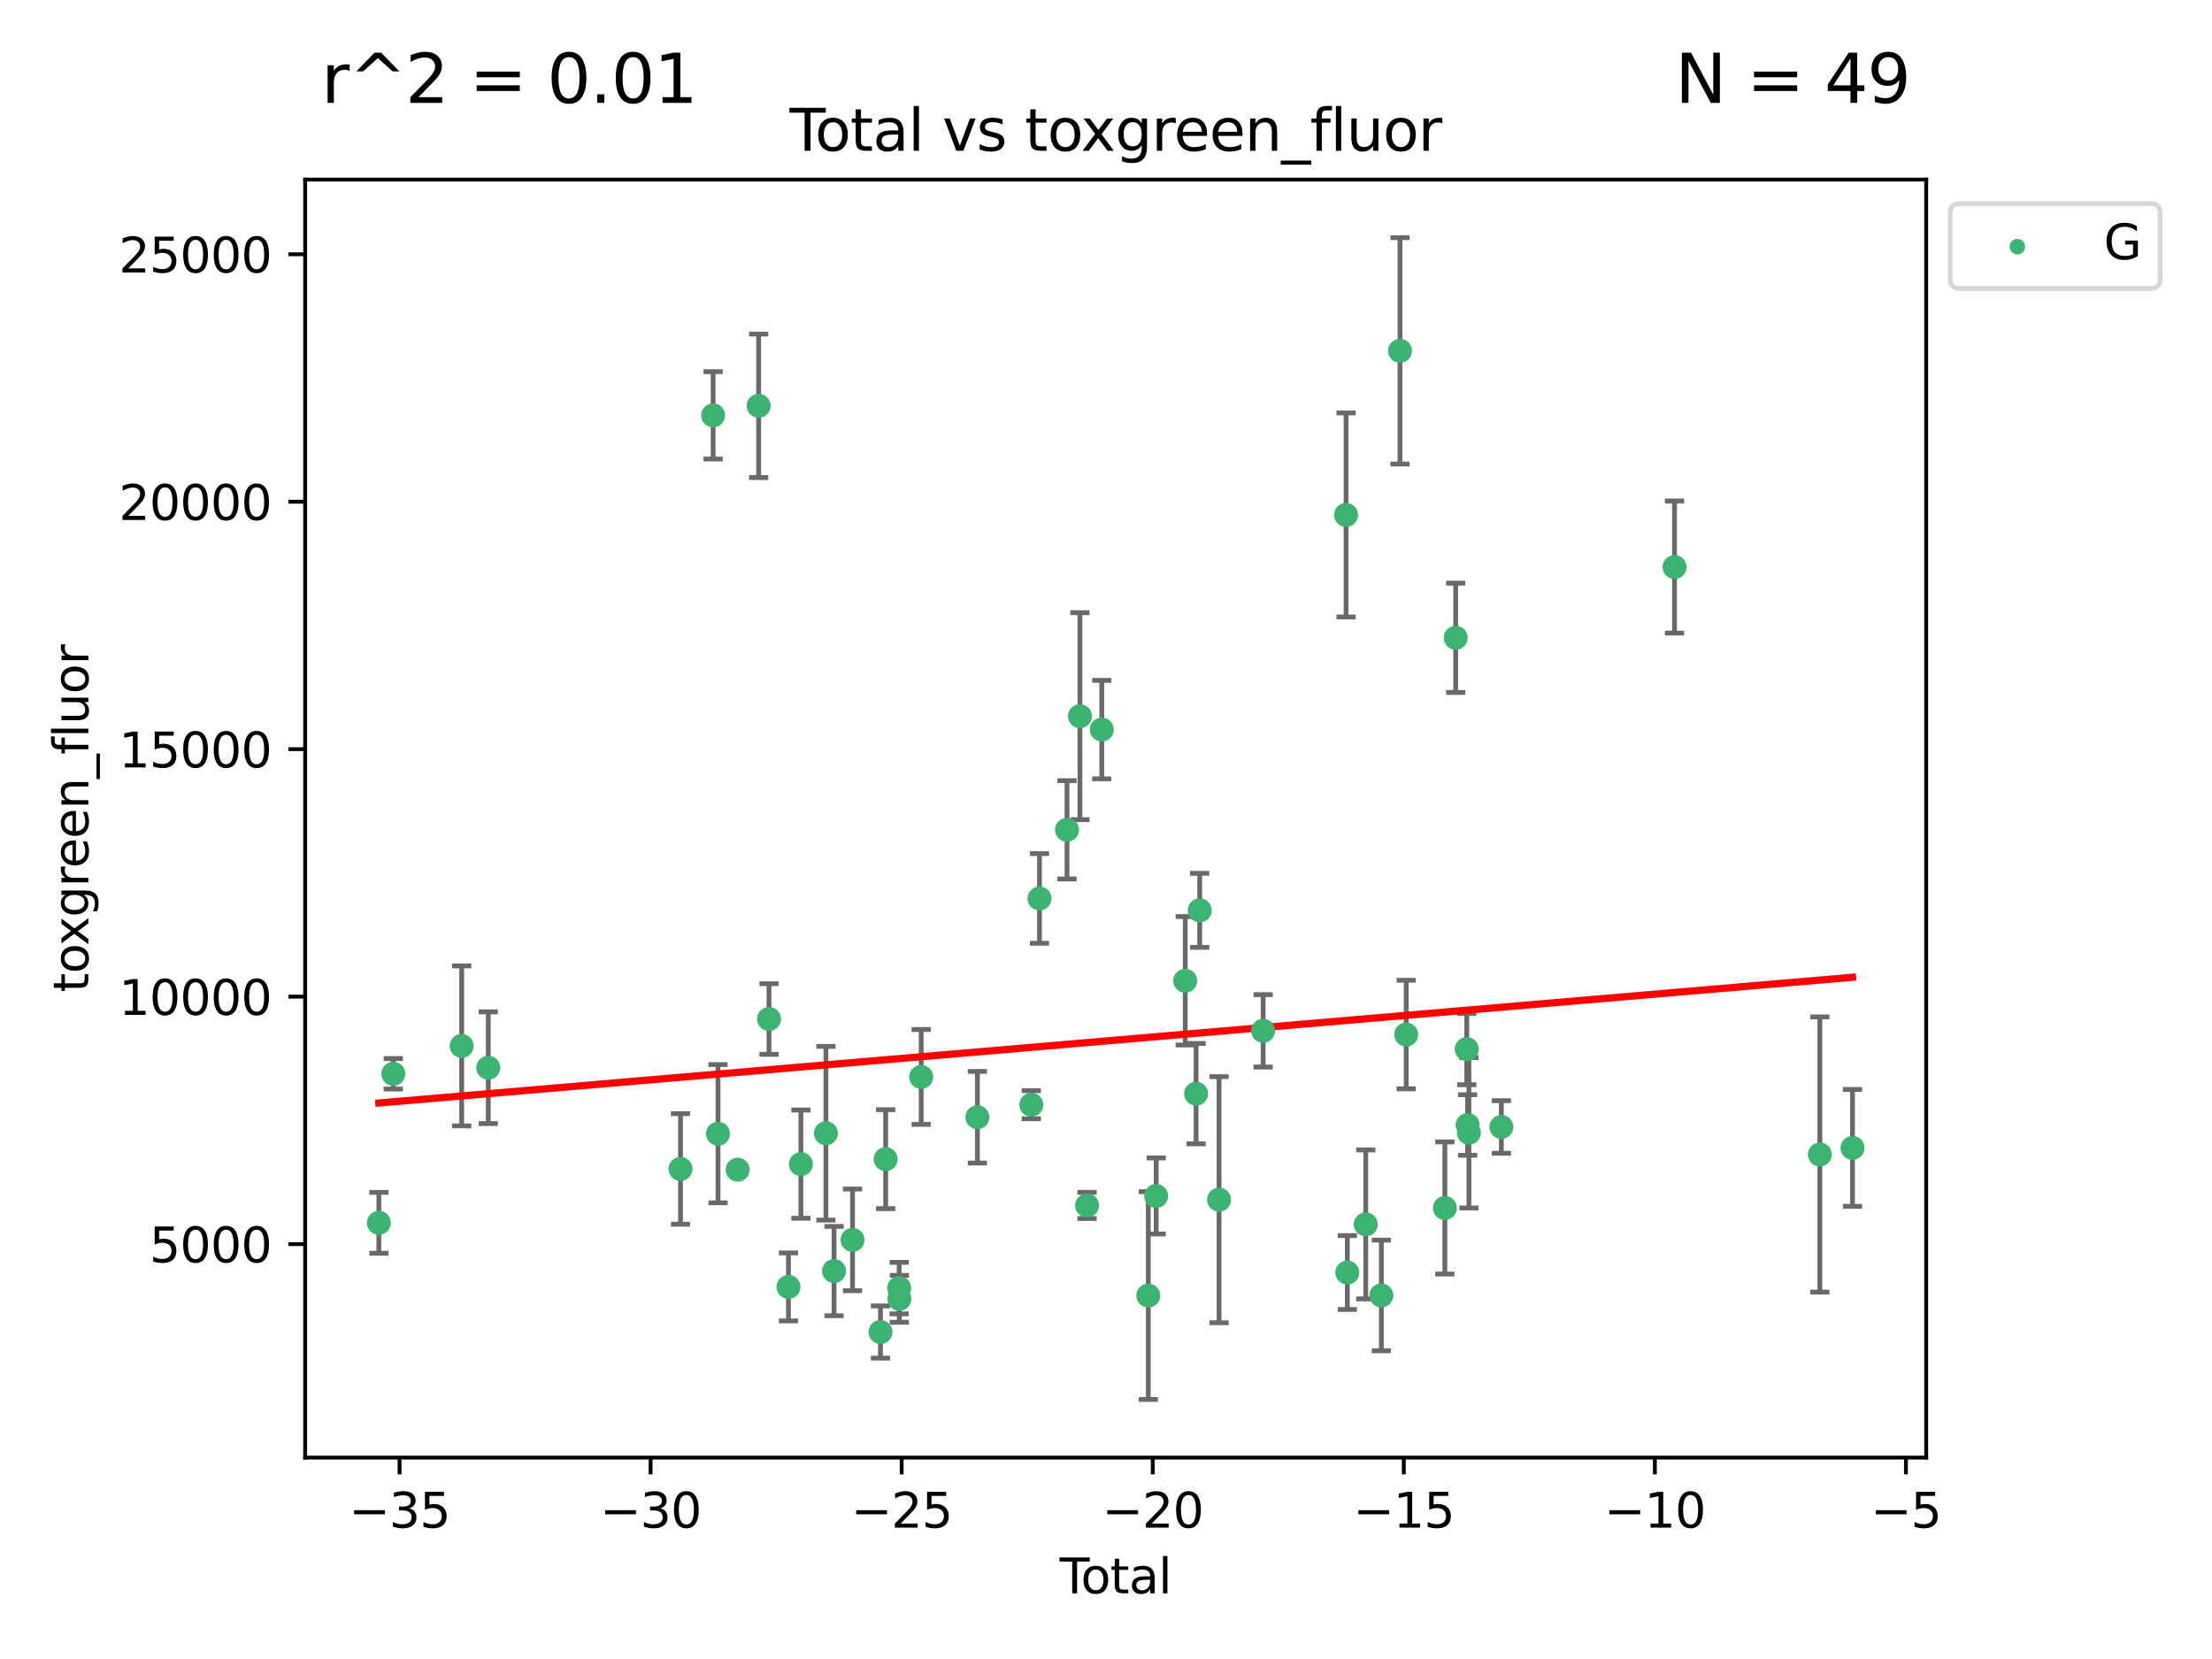 <?xml version="1.0" encoding="utf-8" standalone="no"?>
<!DOCTYPE svg PUBLIC "-//W3C//DTD SVG 1.1//EN"
  "http://www.w3.org/Graphics/SVG/1.1/DTD/svg11.dtd">
<svg xmlns:xlink="http://www.w3.org/1999/xlink" width="460.8pt" height="345.6pt" viewBox="0 0 460.8 345.6" xmlns="http://www.w3.org/2000/svg" version="1.1">
 <defs>
  <style type="text/css">*{stroke-linejoin: round; stroke-linecap: butt}</style>
 </defs>
 <g id="figure_1">
  <g id="patch_1">
   <path d="M 0 345.6 
L 460.8 345.6 
L 460.8 0 
L 0 0 
z
" style="fill: #ffffff"/>
  </g>
  <g id="axes_1">
   <g id="patch_2">
    <path d="M 63.571 303.64 
L 401.26 303.64 
L 401.26 37.411 
L 63.571 37.411 
z
" style="fill: #ffffff"/>
   </g>
   <g id="PathCollection_1">
    <defs>
     <path id="m399c48eaee" d="M 0 1.118 
C 0.297 1.118 0.581 1 0.791 0.791 
C 1 0.581 1.118 0.297 1.118 0 
C 1.118 -0.297 1 -0.581 0.791 -0.791 
C 0.581 -1 0.297 -1.118 0 -1.118 
C -0.297 -1.118 -0.581 -1 -0.791 -0.791 
C -1 -0.581 -1.118 -0.297 -1.118 0 
C -1.118 0.297 -1 0.581 -0.791 0.791 
C -0.581 1 -0.297 1.118 0 1.118 
z
" style="stroke: #3cb371"/>
    </defs>
    <g clip-path="url(#pa4135fbdc5)">
     <use xlink:href="#m399c48eaee" x="78.921" y="254.733" style="fill: #3cb371; stroke: #3cb371"/>
     <use xlink:href="#m399c48eaee" x="81.93" y="223.696" style="fill: #3cb371; stroke: #3cb371"/>
     <use xlink:href="#m399c48eaee" x="96.177" y="217.887" style="fill: #3cb371; stroke: #3cb371"/>
     <use xlink:href="#m399c48eaee" x="101.719" y="222.424" style="fill: #3cb371; stroke: #3cb371"/>
     <use xlink:href="#m399c48eaee" x="141.76" y="243.507" style="fill: #3cb371; stroke: #3cb371"/>
     <use xlink:href="#m399c48eaee" x="148.556" y="86.524" style="fill: #3cb371; stroke: #3cb371"/>
     <use xlink:href="#m399c48eaee" x="149.573" y="236.172" style="fill: #3cb371; stroke: #3cb371"/>
     <use xlink:href="#m399c48eaee" x="153.665" y="243.675" style="fill: #3cb371; stroke: #3cb371"/>
     <use xlink:href="#m399c48eaee" x="158.042" y="84.539" style="fill: #3cb371; stroke: #3cb371"/>
     <use xlink:href="#m399c48eaee" x="160.196" y="212.277" style="fill: #3cb371; stroke: #3cb371"/>
     <use xlink:href="#m399c48eaee" x="164.252" y="268.086" style="fill: #3cb371; stroke: #3cb371"/>
     <use xlink:href="#m399c48eaee" x="166.84" y="242.509" style="fill: #3cb371; stroke: #3cb371"/>
     <use xlink:href="#m399c48eaee" x="172.053" y="236.076" style="fill: #3cb371; stroke: #3cb371"/>
     <use xlink:href="#m399c48eaee" x="173.747" y="264.787" style="fill: #3cb371; stroke: #3cb371"/>
     <use xlink:href="#m399c48eaee" x="177.596" y="258.29" style="fill: #3cb371; stroke: #3cb371"/>
     <use xlink:href="#m399c48eaee" x="183.419" y="277.486" style="fill: #3cb371; stroke: #3cb371"/>
     <use xlink:href="#m399c48eaee" x="184.499" y="241.474" style="fill: #3cb371; stroke: #3cb371"/>
     <use xlink:href="#m399c48eaee" x="187.311" y="268.329" style="fill: #3cb371; stroke: #3cb371"/>
     <use xlink:href="#m399c48eaee" x="187.355" y="270.569" style="fill: #3cb371; stroke: #3cb371"/>
     <use xlink:href="#m399c48eaee" x="191.898" y="224.345" style="fill: #3cb371; stroke: #3cb371"/>
     <use xlink:href="#m399c48eaee" x="203.61" y="232.732" style="fill: #3cb371; stroke: #3cb371"/>
     <use xlink:href="#m399c48eaee" x="214.844" y="230.131" style="fill: #3cb371; stroke: #3cb371"/>
     <use xlink:href="#m399c48eaee" x="216.545" y="187.165" style="fill: #3cb371; stroke: #3cb371"/>
     <use xlink:href="#m399c48eaee" x="222.277" y="172.863" style="fill: #3cb371; stroke: #3cb371"/>
     <use xlink:href="#m399c48eaee" x="224.972" y="149.192" style="fill: #3cb371; stroke: #3cb371"/>
     <use xlink:href="#m399c48eaee" x="226.453" y="251.112" style="fill: #3cb371; stroke: #3cb371"/>
     <use xlink:href="#m399c48eaee" x="229.52" y="151.986" style="fill: #3cb371; stroke: #3cb371"/>
     <use xlink:href="#m399c48eaee" x="239.213" y="269.895" style="fill: #3cb371; stroke: #3cb371"/>
     <use xlink:href="#m399c48eaee" x="240.851" y="249.143" style="fill: #3cb371; stroke: #3cb371"/>
     <use xlink:href="#m399c48eaee" x="246.904" y="204.313" style="fill: #3cb371; stroke: #3cb371"/>
     <use xlink:href="#m399c48eaee" x="249.167" y="227.828" style="fill: #3cb371; stroke: #3cb371"/>
     <use xlink:href="#m399c48eaee" x="249.92" y="189.643" style="fill: #3cb371; stroke: #3cb371"/>
     <use xlink:href="#m399c48eaee" x="253.952" y="249.917" style="fill: #3cb371; stroke: #3cb371"/>
     <use xlink:href="#m399c48eaee" x="263.134" y="214.737" style="fill: #3cb371; stroke: #3cb371"/>
     <use xlink:href="#m399c48eaee" x="280.407" y="107.273" style="fill: #3cb371; stroke: #3cb371"/>
     <use xlink:href="#m399c48eaee" x="280.673" y="265.092" style="fill: #3cb371; stroke: #3cb371"/>
     <use xlink:href="#m399c48eaee" x="284.511" y="255.061" style="fill: #3cb371; stroke: #3cb371"/>
     <use xlink:href="#m399c48eaee" x="287.76" y="269.859" style="fill: #3cb371; stroke: #3cb371"/>
     <use xlink:href="#m399c48eaee" x="291.648" y="73.086" style="fill: #3cb371; stroke: #3cb371"/>
     <use xlink:href="#m399c48eaee" x="292.937" y="215.514" style="fill: #3cb371; stroke: #3cb371"/>
     <use xlink:href="#m399c48eaee" x="300.991" y="251.643" style="fill: #3cb371; stroke: #3cb371"/>
     <use xlink:href="#m399c48eaee" x="303.248" y="132.865" style="fill: #3cb371; stroke: #3cb371"/>
     <use xlink:href="#m399c48eaee" x="305.556" y="218.551" style="fill: #3cb371; stroke: #3cb371"/>
     <use xlink:href="#m399c48eaee" x="305.733" y="234.353" style="fill: #3cb371; stroke: #3cb371"/>
     <use xlink:href="#m399c48eaee" x="306.006" y="235.969" style="fill: #3cb371; stroke: #3cb371"/>
     <use xlink:href="#m399c48eaee" x="312.761" y="234.766" style="fill: #3cb371; stroke: #3cb371"/>
     <use xlink:href="#m399c48eaee" x="348.839" y="118.122" style="fill: #3cb371; stroke: #3cb371"/>
     <use xlink:href="#m399c48eaee" x="379.109" y="240.505" style="fill: #3cb371; stroke: #3cb371"/>
     <use xlink:href="#m399c48eaee" x="385.911" y="239.131" style="fill: #3cb371; stroke: #3cb371"/>
    </g>
   </g>
   <g id="matplotlib.axis_1">
    <g id="xtick_1">
     <g id="line2d_1">
      <defs>
       <path id="m7dfbc1c451" d="M 0 0 
L 0 3.5 
" style="stroke: #000000; stroke-width: 0.8"/>
      </defs>
      <g>
       <use xlink:href="#m7dfbc1c451" x="83.232" y="303.64" style="stroke: #000000; stroke-width: 0.8"/>
      </g>
     </g>
     <g id="text_1">
      <!-- −35 -->
      <g transform="translate(72.68 318.238)scale(0.1 -0.1)">
       <defs>
        <path id="DejaVuSans-2212" d="M 678 2272 
L 4684 2272 
L 4684 1741 
L 678 1741 
L 678 2272 
z
" transform="scale(0.016)"/>
        <path id="DejaVuSans-33" d="M 2597 2516 
Q 3050 2419 3304 2112 
Q 3559 1806 3559 1356 
Q 3559 666 3084 287 
Q 2609 -91 1734 -91 
Q 1441 -91 1130 -33 
Q 819 25 488 141 
L 488 750 
Q 750 597 1062 519 
Q 1375 441 1716 441 
Q 2309 441 2620 675 
Q 2931 909 2931 1356 
Q 2931 1769 2642 2001 
Q 2353 2234 1838 2234 
L 1294 2234 
L 1294 2753 
L 1863 2753 
Q 2328 2753 2575 2939 
Q 2822 3125 2822 3475 
Q 2822 3834 2567 4026 
Q 2313 4219 1838 4219 
Q 1578 4219 1281 4162 
Q 984 4106 628 3988 
L 628 4550 
Q 988 4650 1302 4700 
Q 1616 4750 1894 4750 
Q 2613 4750 3031 4423 
Q 3450 4097 3450 3541 
Q 3450 3153 3228 2886 
Q 3006 2619 2597 2516 
z
" transform="scale(0.016)"/>
        <path id="DejaVuSans-35" d="M 691 4666 
L 3169 4666 
L 3169 4134 
L 1269 4134 
L 1269 2991 
Q 1406 3038 1543 3061 
Q 1681 3084 1819 3084 
Q 2600 3084 3056 2656 
Q 3513 2228 3513 1497 
Q 3513 744 3044 326 
Q 2575 -91 1722 -91 
Q 1428 -91 1123 -41 
Q 819 9 494 109 
L 494 744 
Q 775 591 1075 516 
Q 1375 441 1709 441 
Q 2250 441 2565 725 
Q 2881 1009 2881 1497 
Q 2881 1984 2565 2268 
Q 2250 2553 1709 2553 
Q 1456 2553 1204 2497 
Q 953 2441 691 2322 
L 691 4666 
z
" transform="scale(0.016)"/>
       </defs>
       <use xlink:href="#DejaVuSans-2212"/>
       <use xlink:href="#DejaVuSans-33" x="83.789"/>
       <use xlink:href="#DejaVuSans-35" x="147.412"/>
      </g>
     </g>
    </g>
    <g id="xtick_2">
     <g id="line2d_2">
      <g>
       <use xlink:href="#m7dfbc1c451" x="135.534" y="303.64" style="stroke: #000000; stroke-width: 0.8"/>
      </g>
     </g>
     <g id="text_2">
      <!-- −30 -->
      <g transform="translate(124.981 318.238)scale(0.1 -0.1)">
       <defs>
        <path id="DejaVuSans-30" d="M 2034 4250 
Q 1547 4250 1301 3770 
Q 1056 3291 1056 2328 
Q 1056 1369 1301 889 
Q 1547 409 2034 409 
Q 2525 409 2770 889 
Q 3016 1369 3016 2328 
Q 3016 3291 2770 3770 
Q 2525 4250 2034 4250 
z
M 2034 4750 
Q 2819 4750 3233 4129 
Q 3647 3509 3647 2328 
Q 3647 1150 3233 529 
Q 2819 -91 2034 -91 
Q 1250 -91 836 529 
Q 422 1150 422 2328 
Q 422 3509 836 4129 
Q 1250 4750 2034 4750 
z
" transform="scale(0.016)"/>
       </defs>
       <use xlink:href="#DejaVuSans-2212"/>
       <use xlink:href="#DejaVuSans-33" x="83.789"/>
       <use xlink:href="#DejaVuSans-30" x="147.412"/>
      </g>
     </g>
    </g>
    <g id="xtick_3">
     <g id="line2d_3">
      <g>
       <use xlink:href="#m7dfbc1c451" x="187.835" y="303.64" style="stroke: #000000; stroke-width: 0.8"/>
      </g>
     </g>
     <g id="text_3">
      <!-- −25 -->
      <g transform="translate(177.283 318.238)scale(0.1 -0.1)">
       <defs>
        <path id="DejaVuSans-32" d="M 1228 531 
L 3431 531 
L 3431 0 
L 469 0 
L 469 531 
Q 828 903 1448 1529 
Q 2069 2156 2228 2338 
Q 2531 2678 2651 2914 
Q 2772 3150 2772 3378 
Q 2772 3750 2511 3984 
Q 2250 4219 1831 4219 
Q 1534 4219 1204 4116 
Q 875 4013 500 3803 
L 500 4441 
Q 881 4594 1212 4672 
Q 1544 4750 1819 4750 
Q 2544 4750 2975 4387 
Q 3406 4025 3406 3419 
Q 3406 3131 3298 2873 
Q 3191 2616 2906 2266 
Q 2828 2175 2409 1742 
Q 1991 1309 1228 531 
z
" transform="scale(0.016)"/>
       </defs>
       <use xlink:href="#DejaVuSans-2212"/>
       <use xlink:href="#DejaVuSans-32" x="83.789"/>
       <use xlink:href="#DejaVuSans-35" x="147.412"/>
      </g>
     </g>
    </g>
    <g id="xtick_4">
     <g id="line2d_4">
      <g>
       <use xlink:href="#m7dfbc1c451" x="240.136" y="303.64" style="stroke: #000000; stroke-width: 0.8"/>
      </g>
     </g>
     <g id="text_4">
      <!-- −20 -->
      <g transform="translate(229.584 318.238)scale(0.1 -0.1)">
       <use xlink:href="#DejaVuSans-2212"/>
       <use xlink:href="#DejaVuSans-32" x="83.789"/>
       <use xlink:href="#DejaVuSans-30" x="147.412"/>
      </g>
     </g>
    </g>
    <g id="xtick_5">
     <g id="line2d_5">
      <g>
       <use xlink:href="#m7dfbc1c451" x="292.437" y="303.64" style="stroke: #000000; stroke-width: 0.8"/>
      </g>
     </g>
     <g id="text_5">
      <!-- −15 -->
      <g transform="translate(281.885 318.238)scale(0.1 -0.1)">
       <defs>
        <path id="DejaVuSans-31" d="M 794 531 
L 1825 531 
L 1825 4091 
L 703 3866 
L 703 4441 
L 1819 4666 
L 2450 4666 
L 2450 531 
L 3481 531 
L 3481 0 
L 794 0 
L 794 531 
z
" transform="scale(0.016)"/>
       </defs>
       <use xlink:href="#DejaVuSans-2212"/>
       <use xlink:href="#DejaVuSans-31" x="83.789"/>
       <use xlink:href="#DejaVuSans-35" x="147.412"/>
      </g>
     </g>
    </g>
    <g id="xtick_6">
     <g id="line2d_6">
      <g>
       <use xlink:href="#m7dfbc1c451" x="344.739" y="303.64" style="stroke: #000000; stroke-width: 0.8"/>
      </g>
     </g>
     <g id="text_6">
      <!-- −10 -->
      <g transform="translate(334.186 318.238)scale(0.1 -0.1)">
       <use xlink:href="#DejaVuSans-2212"/>
       <use xlink:href="#DejaVuSans-31" x="83.789"/>
       <use xlink:href="#DejaVuSans-30" x="147.412"/>
      </g>
     </g>
    </g>
    <g id="xtick_7">
     <g id="line2d_7">
      <g>
       <use xlink:href="#m7dfbc1c451" x="397.04" y="303.64" style="stroke: #000000; stroke-width: 0.8"/>
      </g>
     </g>
     <g id="text_7">
      <!-- −5 -->
      <g transform="translate(389.669 318.238)scale(0.1 -0.1)">
       <use xlink:href="#DejaVuSans-2212"/>
       <use xlink:href="#DejaVuSans-35" x="83.789"/>
      </g>
     </g>
    </g>
    <g id="text_8">
     <!-- Total -->
     <g transform="translate(220.739 331.917)scale(0.1 -0.1)">
      <defs>
       <path id="DejaVuSans-54" d="M -19 4666 
L 3928 4666 
L 3928 4134 
L 2272 4134 
L 2272 0 
L 1638 0 
L 1638 4134 
L -19 4134 
L -19 4666 
z
" transform="scale(0.016)"/>
       <path id="DejaVuSans-6f" d="M 1959 3097 
Q 1497 3097 1228 2736 
Q 959 2375 959 1747 
Q 959 1119 1226 758 
Q 1494 397 1959 397 
Q 2419 397 2687 759 
Q 2956 1122 2956 1747 
Q 2956 2369 2687 2733 
Q 2419 3097 1959 3097 
z
M 1959 3584 
Q 2709 3584 3137 3096 
Q 3566 2609 3566 1747 
Q 3566 888 3137 398 
Q 2709 -91 1959 -91 
Q 1206 -91 779 398 
Q 353 888 353 1747 
Q 353 2609 779 3096 
Q 1206 3584 1959 3584 
z
" transform="scale(0.016)"/>
       <path id="DejaVuSans-74" d="M 1172 4494 
L 1172 3500 
L 2356 3500 
L 2356 3053 
L 1172 3053 
L 1172 1153 
Q 1172 725 1289 603 
Q 1406 481 1766 481 
L 2356 481 
L 2356 0 
L 1766 0 
Q 1100 0 847 248 
Q 594 497 594 1153 
L 594 3053 
L 172 3053 
L 172 3500 
L 594 3500 
L 594 4494 
L 1172 4494 
z
" transform="scale(0.016)"/>
       <path id="DejaVuSans-61" d="M 2194 1759 
Q 1497 1759 1228 1600 
Q 959 1441 959 1056 
Q 959 750 1161 570 
Q 1363 391 1709 391 
Q 2188 391 2477 730 
Q 2766 1069 2766 1631 
L 2766 1759 
L 2194 1759 
z
M 3341 1997 
L 3341 0 
L 2766 0 
L 2766 531 
Q 2569 213 2275 61 
Q 1981 -91 1556 -91 
Q 1019 -91 701 211 
Q 384 513 384 1019 
Q 384 1609 779 1909 
Q 1175 2209 1959 2209 
L 2766 2209 
L 2766 2266 
Q 2766 2663 2505 2880 
Q 2244 3097 1772 3097 
Q 1472 3097 1187 3025 
Q 903 2953 641 2809 
L 641 3341 
Q 956 3463 1253 3523 
Q 1550 3584 1831 3584 
Q 2591 3584 2966 3190 
Q 3341 2797 3341 1997 
z
" transform="scale(0.016)"/>
       <path id="DejaVuSans-6c" d="M 603 4863 
L 1178 4863 
L 1178 0 
L 603 0 
L 603 4863 
z
" transform="scale(0.016)"/>
      </defs>
      <use xlink:href="#DejaVuSans-54"/>
      <use xlink:href="#DejaVuSans-6f" x="44.084"/>
      <use xlink:href="#DejaVuSans-74" x="105.266"/>
      <use xlink:href="#DejaVuSans-61" x="144.475"/>
      <use xlink:href="#DejaVuSans-6c" x="205.754"/>
     </g>
    </g>
   </g>
   <g id="matplotlib.axis_2">
    <g id="ytick_1">
     <g id="line2d_8">
      <defs>
       <path id="ma5895664a8" d="M 0 0 
L -3.5 0 
" style="stroke: #000000; stroke-width: 0.8"/>
      </defs>
      <g>
       <use xlink:href="#ma5895664a8" x="63.571" y="259.169" style="stroke: #000000; stroke-width: 0.8"/>
      </g>
     </g>
     <g id="text_9">
      <!-- 5000 -->
      <g transform="translate(31.121 262.968)scale(0.1 -0.1)">
       <use xlink:href="#DejaVuSans-35"/>
       <use xlink:href="#DejaVuSans-30" x="63.623"/>
       <use xlink:href="#DejaVuSans-30" x="127.246"/>
       <use xlink:href="#DejaVuSans-30" x="190.869"/>
      </g>
     </g>
    </g>
    <g id="ytick_2">
     <g id="line2d_9">
      <g>
       <use xlink:href="#ma5895664a8" x="63.571" y="207.618" style="stroke: #000000; stroke-width: 0.8"/>
      </g>
     </g>
     <g id="text_10">
      <!-- 10000 -->
      <g transform="translate(24.759 211.417)scale(0.1 -0.1)">
       <use xlink:href="#DejaVuSans-31"/>
       <use xlink:href="#DejaVuSans-30" x="63.623"/>
       <use xlink:href="#DejaVuSans-30" x="127.246"/>
       <use xlink:href="#DejaVuSans-30" x="190.869"/>
       <use xlink:href="#DejaVuSans-30" x="254.492"/>
      </g>
     </g>
    </g>
    <g id="ytick_3">
     <g id="line2d_10">
      <g>
       <use xlink:href="#ma5895664a8" x="63.571" y="156.067" style="stroke: #000000; stroke-width: 0.8"/>
      </g>
     </g>
     <g id="text_11">
      <!-- 15000 -->
      <g transform="translate(24.759 159.866)scale(0.1 -0.1)">
       <use xlink:href="#DejaVuSans-31"/>
       <use xlink:href="#DejaVuSans-35" x="63.623"/>
       <use xlink:href="#DejaVuSans-30" x="127.246"/>
       <use xlink:href="#DejaVuSans-30" x="190.869"/>
       <use xlink:href="#DejaVuSans-30" x="254.492"/>
      </g>
     </g>
    </g>
    <g id="ytick_4">
     <g id="line2d_11">
      <g>
       <use xlink:href="#ma5895664a8" x="63.571" y="104.516" style="stroke: #000000; stroke-width: 0.8"/>
      </g>
     </g>
     <g id="text_12">
      <!-- 20000 -->
      <g transform="translate(24.759 108.315)scale(0.1 -0.1)">
       <use xlink:href="#DejaVuSans-32"/>
       <use xlink:href="#DejaVuSans-30" x="63.623"/>
       <use xlink:href="#DejaVuSans-30" x="127.246"/>
       <use xlink:href="#DejaVuSans-30" x="190.869"/>
       <use xlink:href="#DejaVuSans-30" x="254.492"/>
      </g>
     </g>
    </g>
    <g id="ytick_5">
     <g id="line2d_12">
      <g>
       <use xlink:href="#ma5895664a8" x="63.571" y="52.965" style="stroke: #000000; stroke-width: 0.8"/>
      </g>
     </g>
     <g id="text_13">
      <!-- 25000 -->
      <g transform="translate(24.759 56.764)scale(0.1 -0.1)">
       <use xlink:href="#DejaVuSans-32"/>
       <use xlink:href="#DejaVuSans-35" x="63.623"/>
       <use xlink:href="#DejaVuSans-30" x="127.246"/>
       <use xlink:href="#DejaVuSans-30" x="190.869"/>
       <use xlink:href="#DejaVuSans-30" x="254.492"/>
      </g>
     </g>
    </g>
    <g id="text_14">
     <!-- toxgreen_fluor -->
     <g transform="translate(18.401 206.72)rotate(-90)scale(0.1 -0.1)">
      <defs>
       <path id="DejaVuSans-78" d="M 3513 3500 
L 2247 1797 
L 3578 0 
L 2900 0 
L 1881 1375 
L 863 0 
L 184 0 
L 1544 1831 
L 300 3500 
L 978 3500 
L 1906 2253 
L 2834 3500 
L 3513 3500 
z
" transform="scale(0.016)"/>
       <path id="DejaVuSans-67" d="M 2906 1791 
Q 2906 2416 2648 2759 
Q 2391 3103 1925 3103 
Q 1463 3103 1205 2759 
Q 947 2416 947 1791 
Q 947 1169 1205 825 
Q 1463 481 1925 481 
Q 2391 481 2648 825 
Q 2906 1169 2906 1791 
z
M 3481 434 
Q 3481 -459 3084 -895 
Q 2688 -1331 1869 -1331 
Q 1566 -1331 1297 -1286 
Q 1028 -1241 775 -1147 
L 775 -588 
Q 1028 -725 1275 -790 
Q 1522 -856 1778 -856 
Q 2344 -856 2625 -561 
Q 2906 -266 2906 331 
L 2906 616 
Q 2728 306 2450 153 
Q 2172 0 1784 0 
Q 1141 0 747 490 
Q 353 981 353 1791 
Q 353 2603 747 3093 
Q 1141 3584 1784 3584 
Q 2172 3584 2450 3431 
Q 2728 3278 2906 2969 
L 2906 3500 
L 3481 3500 
L 3481 434 
z
" transform="scale(0.016)"/>
       <path id="DejaVuSans-72" d="M 2631 2963 
Q 2534 3019 2420 3045 
Q 2306 3072 2169 3072 
Q 1681 3072 1420 2755 
Q 1159 2438 1159 1844 
L 1159 0 
L 581 0 
L 581 3500 
L 1159 3500 
L 1159 2956 
Q 1341 3275 1631 3429 
Q 1922 3584 2338 3584 
Q 2397 3584 2469 3576 
Q 2541 3569 2628 3553 
L 2631 2963 
z
" transform="scale(0.016)"/>
       <path id="DejaVuSans-65" d="M 3597 1894 
L 3597 1613 
L 953 1613 
Q 991 1019 1311 708 
Q 1631 397 2203 397 
Q 2534 397 2845 478 
Q 3156 559 3463 722 
L 3463 178 
Q 3153 47 2828 -22 
Q 2503 -91 2169 -91 
Q 1331 -91 842 396 
Q 353 884 353 1716 
Q 353 2575 817 3079 
Q 1281 3584 2069 3584 
Q 2775 3584 3186 3129 
Q 3597 2675 3597 1894 
z
M 3022 2063 
Q 3016 2534 2758 2815 
Q 2500 3097 2075 3097 
Q 1594 3097 1305 2825 
Q 1016 2553 972 2059 
L 3022 2063 
z
" transform="scale(0.016)"/>
       <path id="DejaVuSans-6e" d="M 3513 2113 
L 3513 0 
L 2938 0 
L 2938 2094 
Q 2938 2591 2744 2837 
Q 2550 3084 2163 3084 
Q 1697 3084 1428 2787 
Q 1159 2491 1159 1978 
L 1159 0 
L 581 0 
L 581 3500 
L 1159 3500 
L 1159 2956 
Q 1366 3272 1645 3428 
Q 1925 3584 2291 3584 
Q 2894 3584 3203 3211 
Q 3513 2838 3513 2113 
z
" transform="scale(0.016)"/>
       <path id="DejaVuSans-5f" d="M 3263 -1063 
L 3263 -1509 
L -63 -1509 
L -63 -1063 
L 3263 -1063 
z
" transform="scale(0.016)"/>
       <path id="DejaVuSans-66" d="M 2375 4863 
L 2375 4384 
L 1825 4384 
Q 1516 4384 1395 4259 
Q 1275 4134 1275 3809 
L 1275 3500 
L 2222 3500 
L 2222 3053 
L 1275 3053 
L 1275 0 
L 697 0 
L 697 3053 
L 147 3053 
L 147 3500 
L 697 3500 
L 697 3744 
Q 697 4328 969 4595 
Q 1241 4863 1831 4863 
L 2375 4863 
z
" transform="scale(0.016)"/>
       <path id="DejaVuSans-75" d="M 544 1381 
L 544 3500 
L 1119 3500 
L 1119 1403 
Q 1119 906 1312 657 
Q 1506 409 1894 409 
Q 2359 409 2629 706 
Q 2900 1003 2900 1516 
L 2900 3500 
L 3475 3500 
L 3475 0 
L 2900 0 
L 2900 538 
Q 2691 219 2414 64 
Q 2138 -91 1772 -91 
Q 1169 -91 856 284 
Q 544 659 544 1381 
z
M 1991 3584 
L 1991 3584 
z
" transform="scale(0.016)"/>
      </defs>
      <use xlink:href="#DejaVuSans-74"/>
      <use xlink:href="#DejaVuSans-6f" x="39.209"/>
      <use xlink:href="#DejaVuSans-78" x="97.266"/>
      <use xlink:href="#DejaVuSans-67" x="156.445"/>
      <use xlink:href="#DejaVuSans-72" x="219.922"/>
      <use xlink:href="#DejaVuSans-65" x="258.785"/>
      <use xlink:href="#DejaVuSans-65" x="320.309"/>
      <use xlink:href="#DejaVuSans-6e" x="381.832"/>
      <use xlink:href="#DejaVuSans-5f" x="445.211"/>
      <use xlink:href="#DejaVuSans-66" x="495.211"/>
      <use xlink:href="#DejaVuSans-6c" x="530.416"/>
      <use xlink:href="#DejaVuSans-75" x="558.199"/>
      <use xlink:href="#DejaVuSans-6f" x="621.578"/>
      <use xlink:href="#DejaVuSans-72" x="682.76"/>
     </g>
    </g>
   </g>
   <g id="LineCollection_1">
    <path d="M 78.921 261.072 
L 78.921 248.394 
" clip-path="url(#pa4135fbdc5)" style="fill: none; stroke: #696969"/>
    <path d="M 81.93 226.871 
L 81.93 220.52 
" clip-path="url(#pa4135fbdc5)" style="fill: none; stroke: #696969"/>
    <path d="M 96.177 234.549 
L 96.177 201.225 
" clip-path="url(#pa4135fbdc5)" style="fill: none; stroke: #696969"/>
    <path d="M 101.719 234.061 
L 101.719 210.788 
" clip-path="url(#pa4135fbdc5)" style="fill: none; stroke: #696969"/>
    <path d="M 141.76 255.023 
L 141.76 231.991 
" clip-path="url(#pa4135fbdc5)" style="fill: none; stroke: #696969"/>
    <path d="M 148.556 95.62 
L 148.556 77.428 
" clip-path="url(#pa4135fbdc5)" style="fill: none; stroke: #696969"/>
    <path d="M 149.573 250.573 
L 149.573 221.771 
" clip-path="url(#pa4135fbdc5)" style="fill: none; stroke: #696969"/>
    <path d="M 153.665 244.551 
L 153.665 242.799 
" clip-path="url(#pa4135fbdc5)" style="fill: none; stroke: #696969"/>
    <path d="M 158.042 99.483 
L 158.042 69.595 
" clip-path="url(#pa4135fbdc5)" style="fill: none; stroke: #696969"/>
    <path d="M 160.196 219.636 
L 160.196 204.917 
" clip-path="url(#pa4135fbdc5)" style="fill: none; stroke: #696969"/>
    <path d="M 164.252 275.172 
L 164.252 260.999 
" clip-path="url(#pa4135fbdc5)" style="fill: none; stroke: #696969"/>
    <path d="M 166.84 253.783 
L 166.84 231.235 
" clip-path="url(#pa4135fbdc5)" style="fill: none; stroke: #696969"/>
    <path d="M 172.053 254.174 
L 172.053 217.979 
" clip-path="url(#pa4135fbdc5)" style="fill: none; stroke: #696969"/>
    <path d="M 173.747 274.089 
L 173.747 255.485 
" clip-path="url(#pa4135fbdc5)" style="fill: none; stroke: #696969"/>
    <path d="M 177.596 268.883 
L 177.596 247.697 
" clip-path="url(#pa4135fbdc5)" style="fill: none; stroke: #696969"/>
    <path d="M 183.419 282.923 
L 183.419 272.048 
" clip-path="url(#pa4135fbdc5)" style="fill: none; stroke: #696969"/>
    <path d="M 184.499 251.782 
L 184.499 231.166 
" clip-path="url(#pa4135fbdc5)" style="fill: none; stroke: #696969"/>
    <path d="M 187.311 273.693 
L 187.311 262.966 
" clip-path="url(#pa4135fbdc5)" style="fill: none; stroke: #696969"/>
    <path d="M 187.355 275.452 
L 187.355 265.685 
" clip-path="url(#pa4135fbdc5)" style="fill: none; stroke: #696969"/>
    <path d="M 191.898 234.228 
L 191.898 214.461 
" clip-path="url(#pa4135fbdc5)" style="fill: none; stroke: #696969"/>
    <path d="M 203.61 242.275 
L 203.61 223.189 
" clip-path="url(#pa4135fbdc5)" style="fill: none; stroke: #696969"/>
    <path d="M 214.844 233.064 
L 214.844 227.199 
" clip-path="url(#pa4135fbdc5)" style="fill: none; stroke: #696969"/>
    <path d="M 216.545 196.506 
L 216.545 177.823 
" clip-path="url(#pa4135fbdc5)" style="fill: none; stroke: #696969"/>
    <path d="M 222.277 183.103 
L 222.277 162.624 
" clip-path="url(#pa4135fbdc5)" style="fill: none; stroke: #696969"/>
    <path d="M 224.972 170.75 
L 224.972 127.634 
" clip-path="url(#pa4135fbdc5)" style="fill: none; stroke: #696969"/>
    <path d="M 226.453 253.836 
L 226.453 248.388 
" clip-path="url(#pa4135fbdc5)" style="fill: none; stroke: #696969"/>
    <path d="M 229.52 162.243 
L 229.52 141.729 
" clip-path="url(#pa4135fbdc5)" style="fill: none; stroke: #696969"/>
    <path d="M 239.213 291.539 
L 239.213 248.251 
" clip-path="url(#pa4135fbdc5)" style="fill: none; stroke: #696969"/>
    <path d="M 240.851 257.06 
L 240.851 241.227 
" clip-path="url(#pa4135fbdc5)" style="fill: none; stroke: #696969"/>
    <path d="M 246.904 217.692 
L 246.904 190.934 
" clip-path="url(#pa4135fbdc5)" style="fill: none; stroke: #696969"/>
    <path d="M 249.167 238.28 
L 249.167 217.376 
" clip-path="url(#pa4135fbdc5)" style="fill: none; stroke: #696969"/>
    <path d="M 249.92 197.354 
L 249.92 181.932 
" clip-path="url(#pa4135fbdc5)" style="fill: none; stroke: #696969"/>
    <path d="M 253.952 275.55 
L 253.952 224.285 
" clip-path="url(#pa4135fbdc5)" style="fill: none; stroke: #696969"/>
    <path d="M 263.134 222.276 
L 263.134 207.199 
" clip-path="url(#pa4135fbdc5)" style="fill: none; stroke: #696969"/>
    <path d="M 280.407 128.527 
L 280.407 86.02 
" clip-path="url(#pa4135fbdc5)" style="fill: none; stroke: #696969"/>
    <path d="M 280.673 272.788 
L 280.673 257.397 
" clip-path="url(#pa4135fbdc5)" style="fill: none; stroke: #696969"/>
    <path d="M 284.511 270.58 
L 284.511 239.542 
" clip-path="url(#pa4135fbdc5)" style="fill: none; stroke: #696969"/>
    <path d="M 287.76 281.381 
L 287.76 258.336 
" clip-path="url(#pa4135fbdc5)" style="fill: none; stroke: #696969"/>
    <path d="M 291.648 96.66 
L 291.648 49.513 
" clip-path="url(#pa4135fbdc5)" style="fill: none; stroke: #696969"/>
    <path d="M 292.937 226.825 
L 292.937 204.204 
" clip-path="url(#pa4135fbdc5)" style="fill: none; stroke: #696969"/>
    <path d="M 300.991 265.405 
L 300.991 237.88 
" clip-path="url(#pa4135fbdc5)" style="fill: none; stroke: #696969"/>
    <path d="M 303.248 144.25 
L 303.248 121.48 
" clip-path="url(#pa4135fbdc5)" style="fill: none; stroke: #696969"/>
    <path d="M 305.556 225.963 
L 305.556 211.139 
" clip-path="url(#pa4135fbdc5)" style="fill: none; stroke: #696969"/>
    <path d="M 305.733 240.663 
L 305.733 228.043 
" clip-path="url(#pa4135fbdc5)" style="fill: none; stroke: #696969"/>
    <path d="M 306.006 251.641 
L 306.006 220.298 
" clip-path="url(#pa4135fbdc5)" style="fill: none; stroke: #696969"/>
    <path d="M 312.761 240.246 
L 312.761 229.286 
" clip-path="url(#pa4135fbdc5)" style="fill: none; stroke: #696969"/>
    <path d="M 348.839 131.881 
L 348.839 104.363 
" clip-path="url(#pa4135fbdc5)" style="fill: none; stroke: #696969"/>
    <path d="M 379.109 269.163 
L 379.109 211.846 
" clip-path="url(#pa4135fbdc5)" style="fill: none; stroke: #696969"/>
    <path d="M 385.911 251.304 
L 385.911 226.958 
" clip-path="url(#pa4135fbdc5)" style="fill: none; stroke: #696969"/>
   </g>
   <g id="line2d_13">
    <defs>
     <path id="m54e36cf598" d="M 2 0 
L -2 -0 
" style="stroke: #696969"/>
    </defs>
    <g clip-path="url(#pa4135fbdc5)">
     <use xlink:href="#m54e36cf598" x="78.921" y="261.072" style="fill: #696969; stroke: #696969"/>
     <use xlink:href="#m54e36cf598" x="81.93" y="226.871" style="fill: #696969; stroke: #696969"/>
     <use xlink:href="#m54e36cf598" x="96.177" y="234.549" style="fill: #696969; stroke: #696969"/>
     <use xlink:href="#m54e36cf598" x="101.719" y="234.061" style="fill: #696969; stroke: #696969"/>
     <use xlink:href="#m54e36cf598" x="141.76" y="255.023" style="fill: #696969; stroke: #696969"/>
     <use xlink:href="#m54e36cf598" x="148.556" y="95.62" style="fill: #696969; stroke: #696969"/>
     <use xlink:href="#m54e36cf598" x="149.573" y="250.573" style="fill: #696969; stroke: #696969"/>
     <use xlink:href="#m54e36cf598" x="153.665" y="244.551" style="fill: #696969; stroke: #696969"/>
     <use xlink:href="#m54e36cf598" x="158.042" y="99.483" style="fill: #696969; stroke: #696969"/>
     <use xlink:href="#m54e36cf598" x="160.196" y="219.636" style="fill: #696969; stroke: #696969"/>
     <use xlink:href="#m54e36cf598" x="164.252" y="275.172" style="fill: #696969; stroke: #696969"/>
     <use xlink:href="#m54e36cf598" x="166.84" y="253.783" style="fill: #696969; stroke: #696969"/>
     <use xlink:href="#m54e36cf598" x="172.053" y="254.174" style="fill: #696969; stroke: #696969"/>
     <use xlink:href="#m54e36cf598" x="173.747" y="274.089" style="fill: #696969; stroke: #696969"/>
     <use xlink:href="#m54e36cf598" x="177.596" y="268.883" style="fill: #696969; stroke: #696969"/>
     <use xlink:href="#m54e36cf598" x="183.419" y="282.923" style="fill: #696969; stroke: #696969"/>
     <use xlink:href="#m54e36cf598" x="184.499" y="251.782" style="fill: #696969; stroke: #696969"/>
     <use xlink:href="#m54e36cf598" x="187.311" y="273.693" style="fill: #696969; stroke: #696969"/>
     <use xlink:href="#m54e36cf598" x="187.355" y="275.452" style="fill: #696969; stroke: #696969"/>
     <use xlink:href="#m54e36cf598" x="191.898" y="234.228" style="fill: #696969; stroke: #696969"/>
     <use xlink:href="#m54e36cf598" x="203.61" y="242.275" style="fill: #696969; stroke: #696969"/>
     <use xlink:href="#m54e36cf598" x="214.844" y="233.064" style="fill: #696969; stroke: #696969"/>
     <use xlink:href="#m54e36cf598" x="216.545" y="196.506" style="fill: #696969; stroke: #696969"/>
     <use xlink:href="#m54e36cf598" x="222.277" y="183.103" style="fill: #696969; stroke: #696969"/>
     <use xlink:href="#m54e36cf598" x="224.972" y="170.75" style="fill: #696969; stroke: #696969"/>
     <use xlink:href="#m54e36cf598" x="226.453" y="253.836" style="fill: #696969; stroke: #696969"/>
     <use xlink:href="#m54e36cf598" x="229.52" y="162.243" style="fill: #696969; stroke: #696969"/>
     <use xlink:href="#m54e36cf598" x="239.213" y="291.539" style="fill: #696969; stroke: #696969"/>
     <use xlink:href="#m54e36cf598" x="240.851" y="257.06" style="fill: #696969; stroke: #696969"/>
     <use xlink:href="#m54e36cf598" x="246.904" y="217.692" style="fill: #696969; stroke: #696969"/>
     <use xlink:href="#m54e36cf598" x="249.167" y="238.28" style="fill: #696969; stroke: #696969"/>
     <use xlink:href="#m54e36cf598" x="249.92" y="197.354" style="fill: #696969; stroke: #696969"/>
     <use xlink:href="#m54e36cf598" x="253.952" y="275.55" style="fill: #696969; stroke: #696969"/>
     <use xlink:href="#m54e36cf598" x="263.134" y="222.276" style="fill: #696969; stroke: #696969"/>
     <use xlink:href="#m54e36cf598" x="280.407" y="128.527" style="fill: #696969; stroke: #696969"/>
     <use xlink:href="#m54e36cf598" x="280.673" y="272.788" style="fill: #696969; stroke: #696969"/>
     <use xlink:href="#m54e36cf598" x="284.511" y="270.58" style="fill: #696969; stroke: #696969"/>
     <use xlink:href="#m54e36cf598" x="287.76" y="281.381" style="fill: #696969; stroke: #696969"/>
     <use xlink:href="#m54e36cf598" x="291.648" y="96.66" style="fill: #696969; stroke: #696969"/>
     <use xlink:href="#m54e36cf598" x="292.937" y="226.825" style="fill: #696969; stroke: #696969"/>
     <use xlink:href="#m54e36cf598" x="300.991" y="265.405" style="fill: #696969; stroke: #696969"/>
     <use xlink:href="#m54e36cf598" x="303.248" y="144.25" style="fill: #696969; stroke: #696969"/>
     <use xlink:href="#m54e36cf598" x="305.556" y="225.963" style="fill: #696969; stroke: #696969"/>
     <use xlink:href="#m54e36cf598" x="305.733" y="240.663" style="fill: #696969; stroke: #696969"/>
     <use xlink:href="#m54e36cf598" x="306.006" y="251.641" style="fill: #696969; stroke: #696969"/>
     <use xlink:href="#m54e36cf598" x="312.761" y="240.246" style="fill: #696969; stroke: #696969"/>
     <use xlink:href="#m54e36cf598" x="348.839" y="131.881" style="fill: #696969; stroke: #696969"/>
     <use xlink:href="#m54e36cf598" x="379.109" y="269.163" style="fill: #696969; stroke: #696969"/>
     <use xlink:href="#m54e36cf598" x="385.911" y="251.304" style="fill: #696969; stroke: #696969"/>
    </g>
   </g>
   <g id="line2d_14">
    <g clip-path="url(#pa4135fbdc5)">
     <use xlink:href="#m54e36cf598" x="78.921" y="248.394" style="fill: #696969; stroke: #696969"/>
     <use xlink:href="#m54e36cf598" x="81.93" y="220.52" style="fill: #696969; stroke: #696969"/>
     <use xlink:href="#m54e36cf598" x="96.177" y="201.225" style="fill: #696969; stroke: #696969"/>
     <use xlink:href="#m54e36cf598" x="101.719" y="210.788" style="fill: #696969; stroke: #696969"/>
     <use xlink:href="#m54e36cf598" x="141.76" y="231.991" style="fill: #696969; stroke: #696969"/>
     <use xlink:href="#m54e36cf598" x="148.556" y="77.428" style="fill: #696969; stroke: #696969"/>
     <use xlink:href="#m54e36cf598" x="149.573" y="221.771" style="fill: #696969; stroke: #696969"/>
     <use xlink:href="#m54e36cf598" x="153.665" y="242.799" style="fill: #696969; stroke: #696969"/>
     <use xlink:href="#m54e36cf598" x="158.042" y="69.595" style="fill: #696969; stroke: #696969"/>
     <use xlink:href="#m54e36cf598" x="160.196" y="204.917" style="fill: #696969; stroke: #696969"/>
     <use xlink:href="#m54e36cf598" x="164.252" y="260.999" style="fill: #696969; stroke: #696969"/>
     <use xlink:href="#m54e36cf598" x="166.84" y="231.235" style="fill: #696969; stroke: #696969"/>
     <use xlink:href="#m54e36cf598" x="172.053" y="217.979" style="fill: #696969; stroke: #696969"/>
     <use xlink:href="#m54e36cf598" x="173.747" y="255.485" style="fill: #696969; stroke: #696969"/>
     <use xlink:href="#m54e36cf598" x="177.596" y="247.697" style="fill: #696969; stroke: #696969"/>
     <use xlink:href="#m54e36cf598" x="183.419" y="272.048" style="fill: #696969; stroke: #696969"/>
     <use xlink:href="#m54e36cf598" x="184.499" y="231.166" style="fill: #696969; stroke: #696969"/>
     <use xlink:href="#m54e36cf598" x="187.311" y="262.966" style="fill: #696969; stroke: #696969"/>
     <use xlink:href="#m54e36cf598" x="187.355" y="265.685" style="fill: #696969; stroke: #696969"/>
     <use xlink:href="#m54e36cf598" x="191.898" y="214.461" style="fill: #696969; stroke: #696969"/>
     <use xlink:href="#m54e36cf598" x="203.61" y="223.189" style="fill: #696969; stroke: #696969"/>
     <use xlink:href="#m54e36cf598" x="214.844" y="227.199" style="fill: #696969; stroke: #696969"/>
     <use xlink:href="#m54e36cf598" x="216.545" y="177.823" style="fill: #696969; stroke: #696969"/>
     <use xlink:href="#m54e36cf598" x="222.277" y="162.624" style="fill: #696969; stroke: #696969"/>
     <use xlink:href="#m54e36cf598" x="224.972" y="127.634" style="fill: #696969; stroke: #696969"/>
     <use xlink:href="#m54e36cf598" x="226.453" y="248.388" style="fill: #696969; stroke: #696969"/>
     <use xlink:href="#m54e36cf598" x="229.52" y="141.729" style="fill: #696969; stroke: #696969"/>
     <use xlink:href="#m54e36cf598" x="239.213" y="248.251" style="fill: #696969; stroke: #696969"/>
     <use xlink:href="#m54e36cf598" x="240.851" y="241.227" style="fill: #696969; stroke: #696969"/>
     <use xlink:href="#m54e36cf598" x="246.904" y="190.934" style="fill: #696969; stroke: #696969"/>
     <use xlink:href="#m54e36cf598" x="249.167" y="217.376" style="fill: #696969; stroke: #696969"/>
     <use xlink:href="#m54e36cf598" x="249.92" y="181.932" style="fill: #696969; stroke: #696969"/>
     <use xlink:href="#m54e36cf598" x="253.952" y="224.285" style="fill: #696969; stroke: #696969"/>
     <use xlink:href="#m54e36cf598" x="263.134" y="207.199" style="fill: #696969; stroke: #696969"/>
     <use xlink:href="#m54e36cf598" x="280.407" y="86.02" style="fill: #696969; stroke: #696969"/>
     <use xlink:href="#m54e36cf598" x="280.673" y="257.397" style="fill: #696969; stroke: #696969"/>
     <use xlink:href="#m54e36cf598" x="284.511" y="239.542" style="fill: #696969; stroke: #696969"/>
     <use xlink:href="#m54e36cf598" x="287.76" y="258.336" style="fill: #696969; stroke: #696969"/>
     <use xlink:href="#m54e36cf598" x="291.648" y="49.513" style="fill: #696969; stroke: #696969"/>
     <use xlink:href="#m54e36cf598" x="292.937" y="204.204" style="fill: #696969; stroke: #696969"/>
     <use xlink:href="#m54e36cf598" x="300.991" y="237.88" style="fill: #696969; stroke: #696969"/>
     <use xlink:href="#m54e36cf598" x="303.248" y="121.48" style="fill: #696969; stroke: #696969"/>
     <use xlink:href="#m54e36cf598" x="305.556" y="211.139" style="fill: #696969; stroke: #696969"/>
     <use xlink:href="#m54e36cf598" x="305.733" y="228.043" style="fill: #696969; stroke: #696969"/>
     <use xlink:href="#m54e36cf598" x="306.006" y="220.298" style="fill: #696969; stroke: #696969"/>
     <use xlink:href="#m54e36cf598" x="312.761" y="229.286" style="fill: #696969; stroke: #696969"/>
     <use xlink:href="#m54e36cf598" x="348.839" y="104.363" style="fill: #696969; stroke: #696969"/>
     <use xlink:href="#m54e36cf598" x="379.109" y="211.846" style="fill: #696969; stroke: #696969"/>
     <use xlink:href="#m54e36cf598" x="385.911" y="226.958" style="fill: #696969; stroke: #696969"/>
    </g>
   </g>
   <g id="line2d_15">
    <path d="M 78.921 229.776 
L 81.93 229.519 
L 96.177 228.304 
L 101.719 227.831 
L 141.76 224.414 
L 148.556 223.835 
L 149.573 223.748 
L 153.665 223.399 
L 158.042 223.025 
L 160.196 222.841 
L 164.252 222.495 
L 166.84 222.274 
L 172.053 221.83 
L 173.747 221.685 
L 177.596 221.357 
L 183.419 220.86 
L 184.499 220.768 
L 187.311 220.528 
L 187.355 220.524 
L 191.898 220.136 
L 203.61 219.137 
L 214.844 218.179 
L 216.545 218.033 
L 222.277 217.544 
L 224.972 217.314 
L 226.453 217.188 
L 229.52 216.926 
L 239.213 216.099 
L 240.851 215.96 
L 246.904 215.443 
L 249.167 215.25 
L 249.92 215.186 
L 253.952 214.842 
L 263.134 214.058 
L 280.407 212.585 
L 280.673 212.562 
L 284.511 212.234 
L 287.76 211.957 
L 291.648 211.625 
L 292.937 211.515 
L 300.991 210.828 
L 303.248 210.636 
L 305.556 210.439 
L 305.733 210.424 
L 306.006 210.4 
L 312.761 209.824 
L 348.839 206.746 
L 379.109 204.163 
L 385.911 203.583 
" clip-path="url(#pa4135fbdc5)" style="fill: none; stroke: #ff0000; stroke-width: 1.5; stroke-linecap: square"/>
   </g>
   <g id="line2d_16">
    <defs>
     <path id="mb615219c99" d="M 0 2 
C 0.53 2 1.039 1.789 1.414 1.414 
C 1.789 1.039 2 0.53 2 0 
C 2 -0.53 1.789 -1.039 1.414 -1.414 
C 1.039 -1.789 0.53 -2 0 -2 
C -0.53 -2 -1.039 -1.789 -1.414 -1.414 
C -1.789 -1.039 -2 -0.53 -2 0 
C -2 0.53 -1.789 1.039 -1.414 1.414 
C -1.039 1.789 -0.53 2 0 2 
z
" style="stroke: #3cb371"/>
    </defs>
    <g clip-path="url(#pa4135fbdc5)">
     <use xlink:href="#mb615219c99" x="78.921" y="254.733" style="fill: #3cb371; stroke: #3cb371"/>
     <use xlink:href="#mb615219c99" x="81.93" y="223.696" style="fill: #3cb371; stroke: #3cb371"/>
     <use xlink:href="#mb615219c99" x="96.177" y="217.887" style="fill: #3cb371; stroke: #3cb371"/>
     <use xlink:href="#mb615219c99" x="101.719" y="222.424" style="fill: #3cb371; stroke: #3cb371"/>
     <use xlink:href="#mb615219c99" x="141.76" y="243.507" style="fill: #3cb371; stroke: #3cb371"/>
     <use xlink:href="#mb615219c99" x="148.556" y="86.524" style="fill: #3cb371; stroke: #3cb371"/>
     <use xlink:href="#mb615219c99" x="149.573" y="236.172" style="fill: #3cb371; stroke: #3cb371"/>
     <use xlink:href="#mb615219c99" x="153.665" y="243.675" style="fill: #3cb371; stroke: #3cb371"/>
     <use xlink:href="#mb615219c99" x="158.042" y="84.539" style="fill: #3cb371; stroke: #3cb371"/>
     <use xlink:href="#mb615219c99" x="160.196" y="212.277" style="fill: #3cb371; stroke: #3cb371"/>
     <use xlink:href="#mb615219c99" x="164.252" y="268.086" style="fill: #3cb371; stroke: #3cb371"/>
     <use xlink:href="#mb615219c99" x="166.84" y="242.509" style="fill: #3cb371; stroke: #3cb371"/>
     <use xlink:href="#mb615219c99" x="172.053" y="236.076" style="fill: #3cb371; stroke: #3cb371"/>
     <use xlink:href="#mb615219c99" x="173.747" y="264.787" style="fill: #3cb371; stroke: #3cb371"/>
     <use xlink:href="#mb615219c99" x="177.596" y="258.29" style="fill: #3cb371; stroke: #3cb371"/>
     <use xlink:href="#mb615219c99" x="183.419" y="277.486" style="fill: #3cb371; stroke: #3cb371"/>
     <use xlink:href="#mb615219c99" x="184.499" y="241.474" style="fill: #3cb371; stroke: #3cb371"/>
     <use xlink:href="#mb615219c99" x="187.311" y="268.329" style="fill: #3cb371; stroke: #3cb371"/>
     <use xlink:href="#mb615219c99" x="187.355" y="270.569" style="fill: #3cb371; stroke: #3cb371"/>
     <use xlink:href="#mb615219c99" x="191.898" y="224.345" style="fill: #3cb371; stroke: #3cb371"/>
     <use xlink:href="#mb615219c99" x="203.61" y="232.732" style="fill: #3cb371; stroke: #3cb371"/>
     <use xlink:href="#mb615219c99" x="214.844" y="230.131" style="fill: #3cb371; stroke: #3cb371"/>
     <use xlink:href="#mb615219c99" x="216.545" y="187.165" style="fill: #3cb371; stroke: #3cb371"/>
     <use xlink:href="#mb615219c99" x="222.277" y="172.863" style="fill: #3cb371; stroke: #3cb371"/>
     <use xlink:href="#mb615219c99" x="224.972" y="149.192" style="fill: #3cb371; stroke: #3cb371"/>
     <use xlink:href="#mb615219c99" x="226.453" y="251.112" style="fill: #3cb371; stroke: #3cb371"/>
     <use xlink:href="#mb615219c99" x="229.52" y="151.986" style="fill: #3cb371; stroke: #3cb371"/>
     <use xlink:href="#mb615219c99" x="239.213" y="269.895" style="fill: #3cb371; stroke: #3cb371"/>
     <use xlink:href="#mb615219c99" x="240.851" y="249.143" style="fill: #3cb371; stroke: #3cb371"/>
     <use xlink:href="#mb615219c99" x="246.904" y="204.313" style="fill: #3cb371; stroke: #3cb371"/>
     <use xlink:href="#mb615219c99" x="249.167" y="227.828" style="fill: #3cb371; stroke: #3cb371"/>
     <use xlink:href="#mb615219c99" x="249.92" y="189.643" style="fill: #3cb371; stroke: #3cb371"/>
     <use xlink:href="#mb615219c99" x="253.952" y="249.917" style="fill: #3cb371; stroke: #3cb371"/>
     <use xlink:href="#mb615219c99" x="263.134" y="214.737" style="fill: #3cb371; stroke: #3cb371"/>
     <use xlink:href="#mb615219c99" x="280.407" y="107.273" style="fill: #3cb371; stroke: #3cb371"/>
     <use xlink:href="#mb615219c99" x="280.673" y="265.092" style="fill: #3cb371; stroke: #3cb371"/>
     <use xlink:href="#mb615219c99" x="284.511" y="255.061" style="fill: #3cb371; stroke: #3cb371"/>
     <use xlink:href="#mb615219c99" x="287.76" y="269.859" style="fill: #3cb371; stroke: #3cb371"/>
     <use xlink:href="#mb615219c99" x="291.648" y="73.086" style="fill: #3cb371; stroke: #3cb371"/>
     <use xlink:href="#mb615219c99" x="292.937" y="215.514" style="fill: #3cb371; stroke: #3cb371"/>
     <use xlink:href="#mb615219c99" x="300.991" y="251.643" style="fill: #3cb371; stroke: #3cb371"/>
     <use xlink:href="#mb615219c99" x="303.248" y="132.865" style="fill: #3cb371; stroke: #3cb371"/>
     <use xlink:href="#mb615219c99" x="305.556" y="218.551" style="fill: #3cb371; stroke: #3cb371"/>
     <use xlink:href="#mb615219c99" x="305.733" y="234.353" style="fill: #3cb371; stroke: #3cb371"/>
     <use xlink:href="#mb615219c99" x="306.006" y="235.969" style="fill: #3cb371; stroke: #3cb371"/>
     <use xlink:href="#mb615219c99" x="312.761" y="234.766" style="fill: #3cb371; stroke: #3cb371"/>
     <use xlink:href="#mb615219c99" x="348.839" y="118.122" style="fill: #3cb371; stroke: #3cb371"/>
     <use xlink:href="#mb615219c99" x="379.109" y="240.505" style="fill: #3cb371; stroke: #3cb371"/>
     <use xlink:href="#mb615219c99" x="385.911" y="239.131" style="fill: #3cb371; stroke: #3cb371"/>
    </g>
   </g>
   <g id="patch_3">
    <path d="M 63.571 303.64 
L 63.571 37.411 
" style="fill: none; stroke: #000000; stroke-width: 0.8; stroke-linejoin: miter; stroke-linecap: square"/>
   </g>
   <g id="patch_4">
    <path d="M 401.26 303.64 
L 401.26 37.411 
" style="fill: none; stroke: #000000; stroke-width: 0.8; stroke-linejoin: miter; stroke-linecap: square"/>
   </g>
   <g id="patch_5">
    <path d="M 63.571 303.64 
L 401.26 303.64 
" style="fill: none; stroke: #000000; stroke-width: 0.8; stroke-linejoin: miter; stroke-linecap: square"/>
   </g>
   <g id="patch_6">
    <path d="M 63.571 37.411 
L 401.26 37.411 
" style="fill: none; stroke: #000000; stroke-width: 0.8; stroke-linejoin: miter; stroke-linecap: square"/>
   </g>
   <g id="text_15">
    <!-- N = 49 -->
    <g transform="translate(348.964 21.426)scale(0.14 -0.14)">
     <defs>
      <path id="DejaVuSans-4e" d="M 628 4666 
L 1478 4666 
L 3547 763 
L 3547 4666 
L 4159 4666 
L 4159 0 
L 3309 0 
L 1241 3903 
L 1241 0 
L 628 0 
L 628 4666 
z
" transform="scale(0.016)"/>
      <path id="DejaVuSans-20" transform="scale(0.016)"/>
      <path id="DejaVuSans-3d" d="M 678 2906 
L 4684 2906 
L 4684 2381 
L 678 2381 
L 678 2906 
z
M 678 1631 
L 4684 1631 
L 4684 1100 
L 678 1100 
L 678 1631 
z
" transform="scale(0.016)"/>
      <path id="DejaVuSans-34" d="M 2419 4116 
L 825 1625 
L 2419 1625 
L 2419 4116 
z
M 2253 4666 
L 3047 4666 
L 3047 1625 
L 3713 1625 
L 3713 1100 
L 3047 1100 
L 3047 0 
L 2419 0 
L 2419 1100 
L 313 1100 
L 313 1709 
L 2253 4666 
z
" transform="scale(0.016)"/>
      <path id="DejaVuSans-39" d="M 703 97 
L 703 672 
Q 941 559 1184 500 
Q 1428 441 1663 441 
Q 2288 441 2617 861 
Q 2947 1281 2994 2138 
Q 2813 1869 2534 1725 
Q 2256 1581 1919 1581 
Q 1219 1581 811 2004 
Q 403 2428 403 3163 
Q 403 3881 828 4315 
Q 1253 4750 1959 4750 
Q 2769 4750 3195 4129 
Q 3622 3509 3622 2328 
Q 3622 1225 3098 567 
Q 2575 -91 1691 -91 
Q 1453 -91 1209 -44 
Q 966 3 703 97 
z
M 1959 2075 
Q 2384 2075 2632 2365 
Q 2881 2656 2881 3163 
Q 2881 3666 2632 3958 
Q 2384 4250 1959 4250 
Q 1534 4250 1286 3958 
Q 1038 3666 1038 3163 
Q 1038 2656 1286 2365 
Q 1534 2075 1959 2075 
z
" transform="scale(0.016)"/>
     </defs>
     <use xlink:href="#DejaVuSans-4e"/>
     <use xlink:href="#DejaVuSans-20" x="74.805"/>
     <use xlink:href="#DejaVuSans-3d" x="106.592"/>
     <use xlink:href="#DejaVuSans-20" x="190.381"/>
     <use xlink:href="#DejaVuSans-34" x="222.168"/>
     <use xlink:href="#DejaVuSans-39" x="285.791"/>
    </g>
   </g>
   <g id="text_16">
    <!-- r^2 = 0.01 -->
    <g transform="translate(66.948 21.426)scale(0.14 -0.14)">
     <defs>
      <path id="DejaVuSans-5e" d="M 2988 4666 
L 4684 2925 
L 4056 2925 
L 2681 4159 
L 1306 2925 
L 678 2925 
L 2375 4666 
L 2988 4666 
z
" transform="scale(0.016)"/>
      <path id="DejaVuSans-2e" d="M 684 794 
L 1344 794 
L 1344 0 
L 684 0 
L 684 794 
z
" transform="scale(0.016)"/>
     </defs>
     <use xlink:href="#DejaVuSans-72"/>
     <use xlink:href="#DejaVuSans-5e" x="41.113"/>
     <use xlink:href="#DejaVuSans-32" x="124.902"/>
     <use xlink:href="#DejaVuSans-20" x="188.525"/>
     <use xlink:href="#DejaVuSans-3d" x="220.312"/>
     <use xlink:href="#DejaVuSans-20" x="304.102"/>
     <use xlink:href="#DejaVuSans-30" x="335.889"/>
     <use xlink:href="#DejaVuSans-2e" x="399.512"/>
     <use xlink:href="#DejaVuSans-30" x="431.299"/>
     <use xlink:href="#DejaVuSans-31" x="494.922"/>
    </g>
   </g>
   <g id="text_17">
    <!-- Total vs toxgreen_fluor -->
    <g transform="translate(164.48 31.411)scale(0.12 -0.12)">
     <defs>
      <path id="DejaVuSans-76" d="M 191 3500 
L 800 3500 
L 1894 563 
L 2988 3500 
L 3597 3500 
L 2284 0 
L 1503 0 
L 191 3500 
z
" transform="scale(0.016)"/>
      <path id="DejaVuSans-73" d="M 2834 3397 
L 2834 2853 
Q 2591 2978 2328 3040 
Q 2066 3103 1784 3103 
Q 1356 3103 1142 2972 
Q 928 2841 928 2578 
Q 928 2378 1081 2264 
Q 1234 2150 1697 2047 
L 1894 2003 
Q 2506 1872 2764 1633 
Q 3022 1394 3022 966 
Q 3022 478 2636 193 
Q 2250 -91 1575 -91 
Q 1294 -91 989 -36 
Q 684 19 347 128 
L 347 722 
Q 666 556 975 473 
Q 1284 391 1588 391 
Q 1994 391 2212 530 
Q 2431 669 2431 922 
Q 2431 1156 2273 1281 
Q 2116 1406 1581 1522 
L 1381 1569 
Q 847 1681 609 1914 
Q 372 2147 372 2553 
Q 372 3047 722 3315 
Q 1072 3584 1716 3584 
Q 2034 3584 2315 3537 
Q 2597 3491 2834 3397 
z
" transform="scale(0.016)"/>
     </defs>
     <use xlink:href="#DejaVuSans-54"/>
     <use xlink:href="#DejaVuSans-6f" x="44.084"/>
     <use xlink:href="#DejaVuSans-74" x="105.266"/>
     <use xlink:href="#DejaVuSans-61" x="144.475"/>
     <use xlink:href="#DejaVuSans-6c" x="205.754"/>
     <use xlink:href="#DejaVuSans-20" x="233.537"/>
     <use xlink:href="#DejaVuSans-76" x="265.324"/>
     <use xlink:href="#DejaVuSans-73" x="324.504"/>
     <use xlink:href="#DejaVuSans-20" x="376.604"/>
     <use xlink:href="#DejaVuSans-74" x="408.391"/>
     <use xlink:href="#DejaVuSans-6f" x="447.6"/>
     <use xlink:href="#DejaVuSans-78" x="505.656"/>
     <use xlink:href="#DejaVuSans-67" x="564.836"/>
     <use xlink:href="#DejaVuSans-72" x="628.312"/>
     <use xlink:href="#DejaVuSans-65" x="667.176"/>
     <use xlink:href="#DejaVuSans-65" x="728.699"/>
     <use xlink:href="#DejaVuSans-6e" x="790.223"/>
     <use xlink:href="#DejaVuSans-5f" x="853.602"/>
     <use xlink:href="#DejaVuSans-66" x="903.602"/>
     <use xlink:href="#DejaVuSans-6c" x="938.807"/>
     <use xlink:href="#DejaVuSans-75" x="966.59"/>
     <use xlink:href="#DejaVuSans-6f" x="1029.969"/>
     <use xlink:href="#DejaVuSans-72" x="1091.15"/>
    </g>
   </g>
   <g id="legend_1">
    <g id="patch_7">
     <path d="M 408.26 60.089 
L 448.008 60.089 
Q 450.008 60.089 450.008 58.089 
L 450.008 44.411 
Q 450.008 42.411 448.008 42.411 
L 408.26 42.411 
Q 406.26 42.411 406.26 44.411 
L 406.26 58.089 
Q 406.26 60.089 408.26 60.089 
z
" style="fill: #ffffff; opacity: 0.8; stroke: #cccccc; stroke-linejoin: miter"/>
    </g>
    <g id="PathCollection_2">
     <g>
      <use xlink:href="#m399c48eaee" x="420.26" y="51.385" style="fill: #3cb371; stroke: #3cb371"/>
     </g>
    </g>
    <g id="text_18">
     <!-- G -->
     <g transform="translate(438.26 54.01)scale(0.1 -0.1)">
      <defs>
       <path id="DejaVuSans-47" d="M 3809 666 
L 3809 1919 
L 2778 1919 
L 2778 2438 
L 4434 2438 
L 4434 434 
Q 4069 175 3628 42 
Q 3188 -91 2688 -91 
Q 1594 -91 976 548 
Q 359 1188 359 2328 
Q 359 3472 976 4111 
Q 1594 4750 2688 4750 
Q 3144 4750 3555 4637 
Q 3966 4525 4313 4306 
L 4313 3634 
Q 3963 3931 3569 4081 
Q 3175 4231 2741 4231 
Q 1884 4231 1454 3753 
Q 1025 3275 1025 2328 
Q 1025 1384 1454 906 
Q 1884 428 2741 428 
Q 3075 428 3337 486 
Q 3600 544 3809 666 
z
" transform="scale(0.016)"/>
      </defs>
      <use xlink:href="#DejaVuSans-47"/>
     </g>
    </g>
   </g>
  </g>
 </g>
 <defs>
  <clipPath id="pa4135fbdc5">
   <rect x="63.571" y="37.411" width="337.689" height="266.229"/>
  </clipPath>
 </defs>
</svg>
